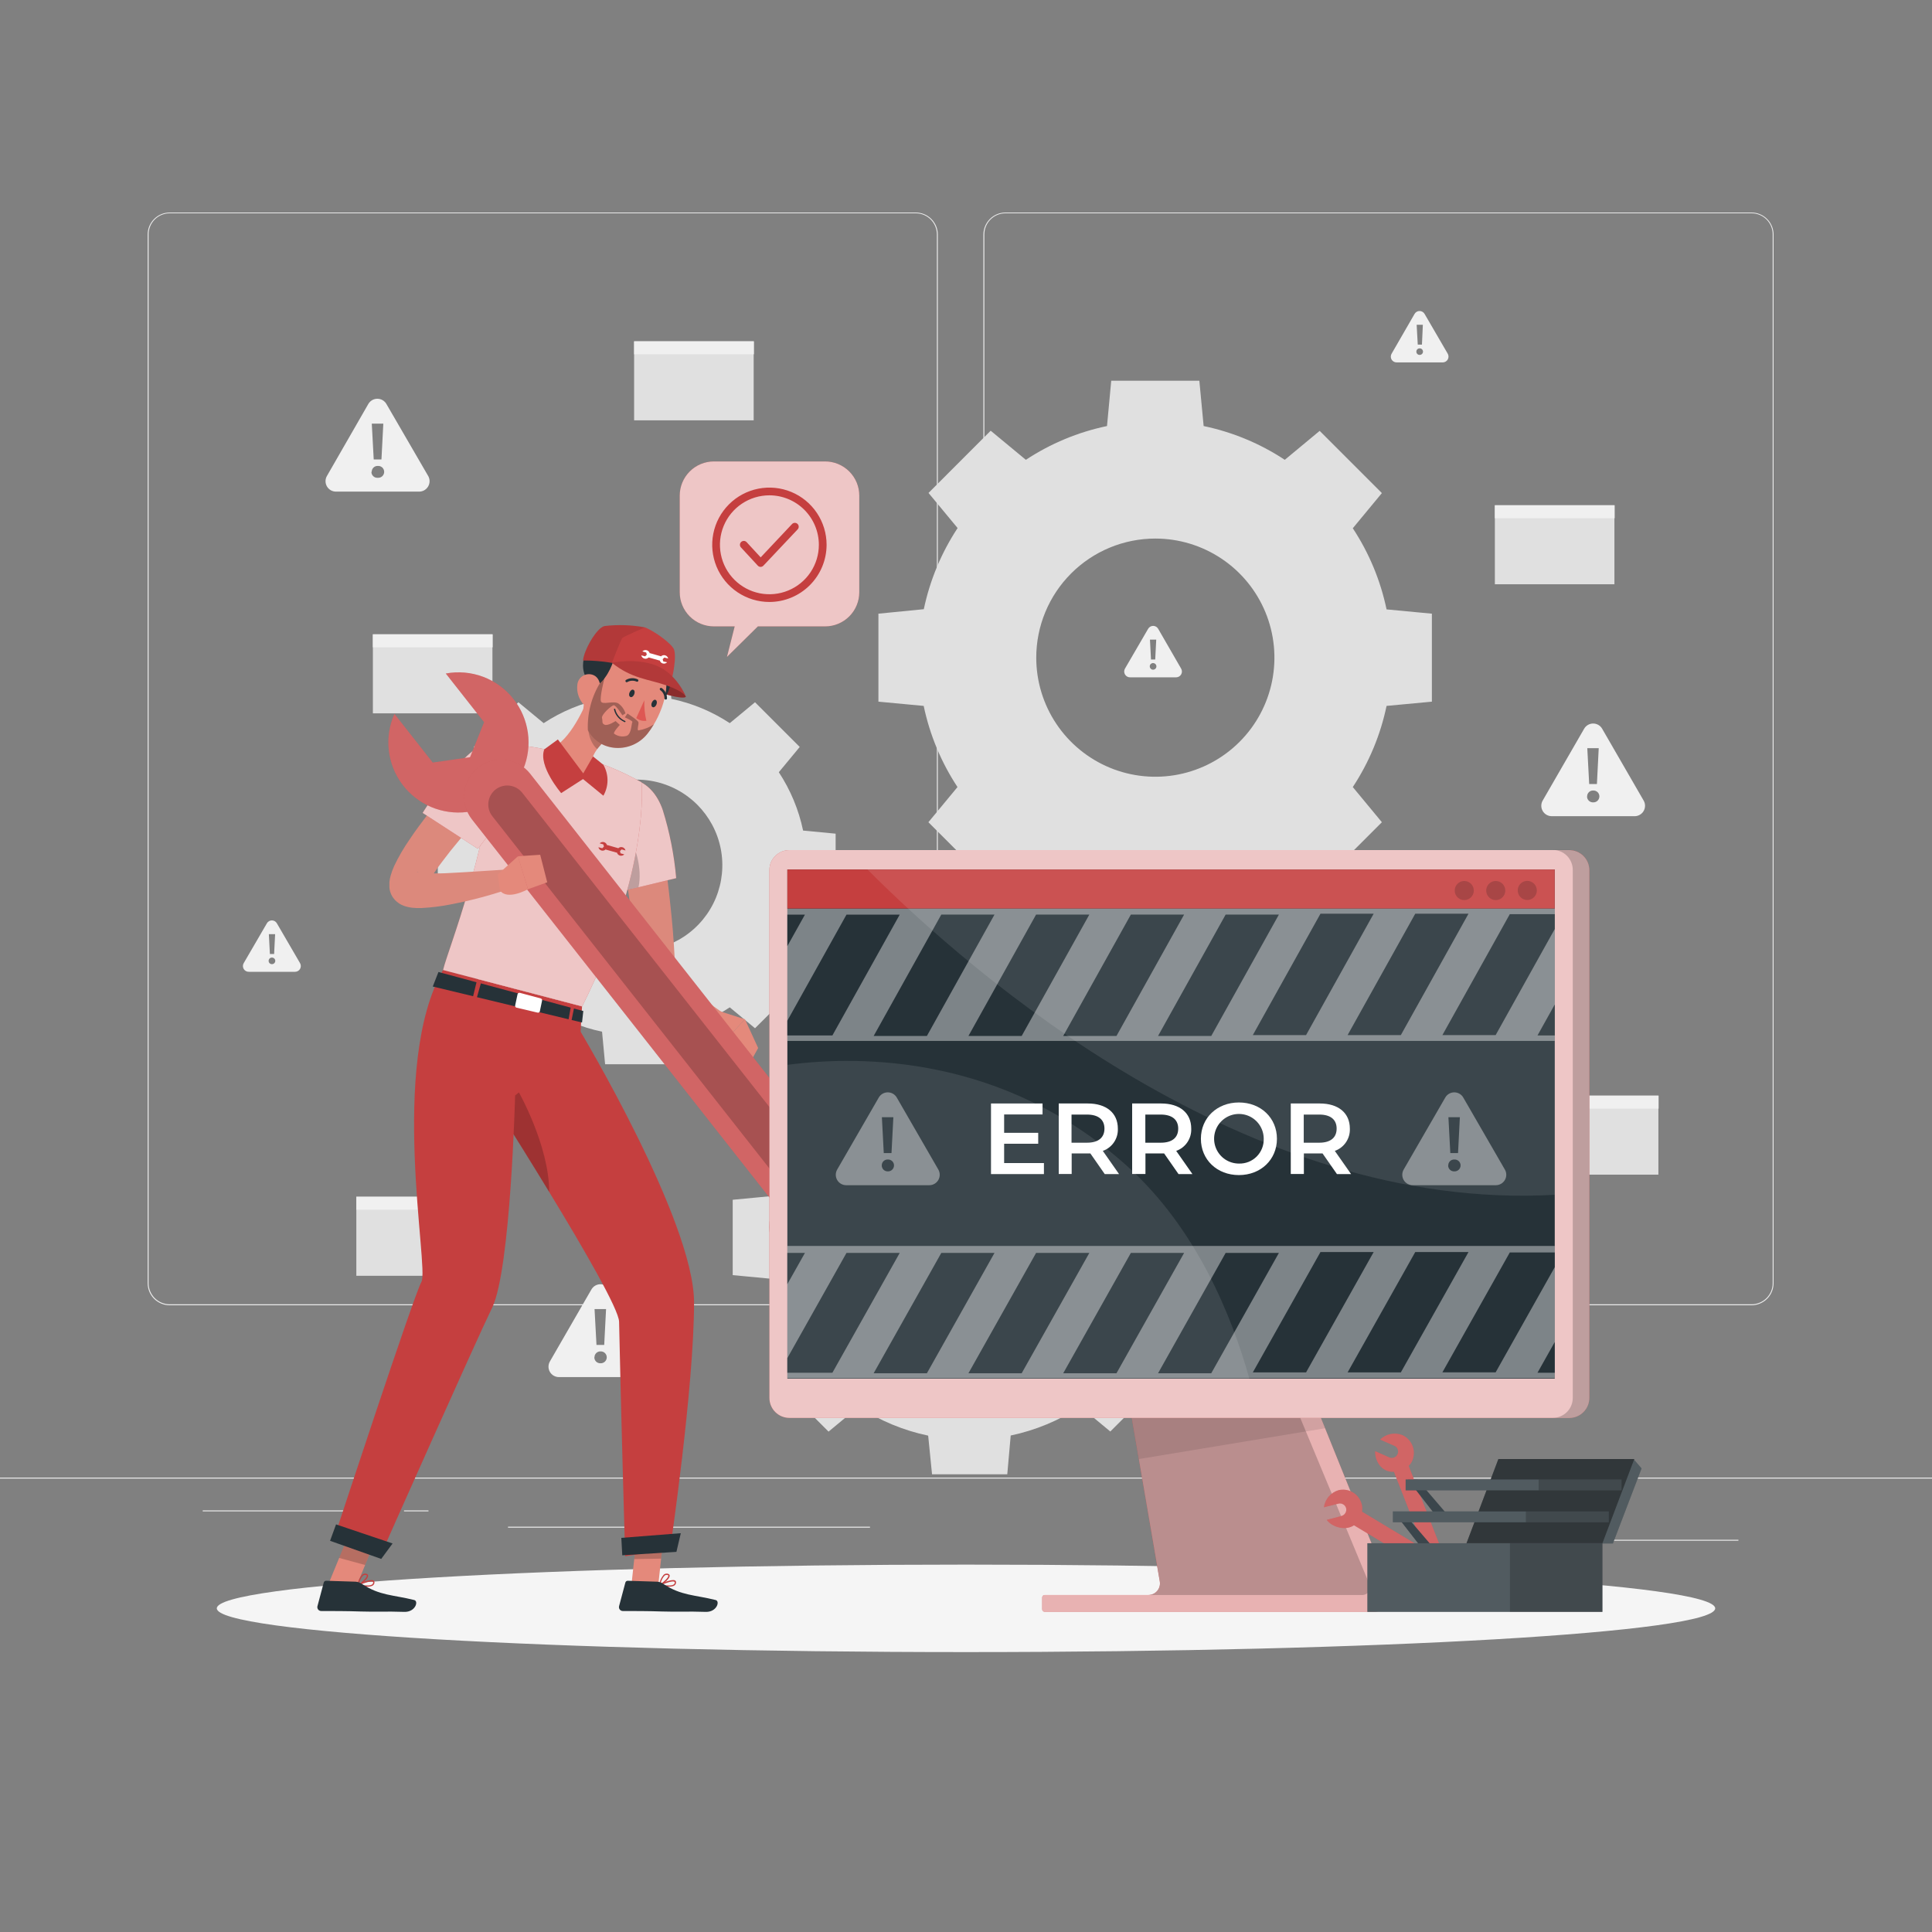 <svg width="119" height="119" viewBox="0 0 119 119" fill="none" xmlns="http://www.w3.org/2000/svg">
<rect x="0" y="0" width="119" height="119" fill="#808080" stroke="none"/>
<g id="Computer troubleshooting-rafiki (1) 1">
<g id="freepik--background-complete--inject-106">
<path id="Vector" d="M119 91.011H0V91.071H119V91.011Z" fill="#EBEBEB"/>
<path id="Vector_2" d="M107.076 94.841H99.194V94.9H107.076V94.841Z" fill="#EBEBEB"/>
<path id="Vector_3" d="M78.83 95.488H76.762V95.547H78.83V95.488Z" fill="#EBEBEB"/>
<path id="Vector_4" d="M98.956 92.632H94.388V92.692H98.956V92.632Z" fill="#EBEBEB"/>
<path id="Vector_5" d="M22.765 93.032H12.486V93.091H22.765V93.032Z" fill="#EBEBEB"/>
<path id="Vector_6" d="M26.392 93.032H24.885V93.091H26.392V93.032Z" fill="#EBEBEB"/>
<path id="Vector_7" d="M53.586 94.036H31.29V94.096H53.586V94.036Z" fill="#EBEBEB"/>
<path id="Vector_8" d="M56.406 80.397H10.451C10.091 80.396 9.746 80.252 9.491 79.998C9.237 79.743 9.094 79.397 9.094 79.037V14.437C9.097 14.079 9.241 13.737 9.495 13.485C9.749 13.232 10.093 13.091 10.451 13.09H56.406C56.766 13.09 57.112 13.233 57.367 13.488C57.622 13.743 57.765 14.089 57.765 14.449V79.037C57.765 79.398 57.622 79.744 57.367 79.999C57.112 80.253 56.766 80.397 56.406 80.397ZM10.451 13.138C10.106 13.138 9.776 13.275 9.533 13.519C9.29 13.763 9.153 14.093 9.153 14.437V79.037C9.153 79.382 9.29 79.712 9.533 79.956C9.776 80.199 10.106 80.336 10.451 80.337H56.406C56.751 80.336 57.081 80.199 57.324 79.956C57.568 79.712 57.705 79.382 57.706 79.037V14.437C57.705 14.093 57.568 13.763 57.324 13.519C57.081 13.275 56.751 13.138 56.406 13.138H10.451Z" fill="#EBEBEB"/>
<path id="Vector_9" d="M107.888 80.397H61.93C61.57 80.396 61.224 80.252 60.97 79.998C60.715 79.743 60.572 79.398 60.571 79.037V14.437C60.575 14.079 60.72 13.737 60.974 13.485C61.228 13.232 61.572 13.091 61.93 13.09H107.888C108.245 13.091 108.588 13.233 108.842 13.486C109.095 13.738 109.239 14.08 109.242 14.437V79.037C109.242 79.397 109.1 79.742 108.846 79.997C108.592 80.251 108.247 80.395 107.888 80.397ZM61.93 13.138C61.586 13.138 61.255 13.275 61.012 13.519C60.768 13.763 60.631 14.093 60.63 14.437V79.037C60.631 79.382 60.768 79.712 61.012 79.956C61.255 80.199 61.586 80.336 61.93 80.337H107.888C108.232 80.336 108.562 80.199 108.806 79.956C109.05 79.712 109.187 79.382 109.187 79.037V14.437C109.187 14.093 109.05 13.763 108.806 13.519C108.562 13.275 108.232 13.138 107.888 13.138H61.93Z" fill="#EBEBEB"/>
<path id="Vector_10" d="M54.105 37.799V43.218L56.894 43.48C57.268 45.262 57.974 46.958 58.976 48.478L57.184 50.644L61.014 54.476L63.179 52.681C64.699 53.684 66.395 54.391 68.177 54.764L68.439 57.553H73.859L74.123 54.764C75.904 54.389 77.6 53.683 79.121 52.681L81.284 54.476L85.116 50.644L83.324 48.478C84.326 46.958 85.032 45.263 85.404 43.48L88.196 43.218V37.799L85.404 37.535C85.032 35.753 84.326 34.057 83.324 32.537L85.116 30.371L81.284 26.539L79.135 28.322C77.615 27.32 75.919 26.614 74.137 26.242L73.873 23.45H68.446L68.185 26.242C66.402 26.614 64.707 27.32 63.187 28.322L61.021 26.53L57.191 30.362L58.983 32.525C57.982 34.046 57.276 35.741 56.901 37.523L54.105 37.799ZM71.162 33.172C72.613 33.172 74.031 33.603 75.237 34.409C76.443 35.215 77.384 36.36 77.939 37.701C78.494 39.041 78.639 40.516 78.356 41.939C78.073 43.362 77.374 44.669 76.349 45.694C75.323 46.72 74.016 47.419 72.593 47.702C71.17 47.985 69.695 47.84 68.355 47.285C67.015 46.729 65.869 45.789 65.063 44.583C64.257 43.377 63.827 41.958 63.827 40.508C63.827 38.562 64.6 36.697 65.975 35.321C67.351 33.945 69.216 33.172 71.162 33.172Z" fill="#E0E0E0"/>
<path id="Vector_11" d="M44.949 62.047L46.505 63.334L49.266 60.581L47.971 59.024C48.691 57.93 49.198 56.71 49.466 55.428L51.47 55.24V51.349L49.466 51.158C49.198 49.877 48.691 48.658 47.971 47.564L49.259 46.008L46.505 43.254L44.949 44.542C43.855 43.821 42.635 43.314 41.353 43.047L41.164 41.043H37.271L37.083 43.047C35.801 43.315 34.581 43.822 33.487 44.542L31.93 43.254L29.179 46.008L30.466 47.564C29.745 48.657 29.238 49.877 28.972 51.158L26.965 51.349V55.242L28.972 55.43C29.238 56.712 29.745 57.931 30.464 59.024L29.177 60.578L31.928 63.332L33.484 62.044C34.578 62.768 35.799 63.277 37.083 63.546L37.271 65.552H41.174L41.362 63.546C42.642 63.277 43.859 62.769 44.949 62.047ZM33.948 53.295C33.948 52.253 34.257 51.233 34.836 50.366C35.415 49.498 36.238 48.822 37.202 48.423C38.165 48.024 39.225 47.919 40.248 48.123C41.271 48.326 42.21 48.828 42.948 49.565C43.685 50.303 44.187 51.242 44.391 52.265C44.594 53.288 44.489 54.348 44.09 55.312C43.691 56.275 43.015 57.098 42.147 57.677C41.28 58.256 40.261 58.565 39.218 58.565C37.82 58.564 36.48 58.009 35.492 57.021C34.504 56.033 33.949 54.693 33.948 53.295Z" fill="#E0E0E0"/>
<path id="Vector_12" d="M62.254 88.419C63.78 88.099 65.233 87.495 66.538 86.639L68.389 88.172L71.666 84.895L70.134 83.043C70.991 81.74 71.594 80.286 71.912 78.759L74.292 78.533V73.901L71.912 73.675C71.594 72.148 70.991 70.695 70.134 69.391L71.666 67.54L68.387 64.26L66.535 65.793C65.231 64.937 63.778 64.333 62.251 64.013L62.025 61.633H57.394L57.156 64.013C55.629 64.332 54.175 64.936 52.872 65.793L51.034 64.26L47.757 67.537L49.29 69.389C48.432 70.692 47.828 72.146 47.51 73.673L45.13 73.899V78.54L47.51 78.766C47.828 80.293 48.432 81.747 49.29 83.05L47.757 84.902L51.034 88.179L52.886 86.646C54.19 87.503 55.643 88.107 57.17 88.427L57.408 90.807H62.042L62.254 88.419ZM53.448 76.217C53.448 74.976 53.816 73.762 54.505 72.73C55.195 71.698 56.175 70.894 57.322 70.419C58.469 69.944 59.731 69.82 60.949 70.062C62.166 70.304 63.285 70.902 64.162 71.78C65.04 72.658 65.638 73.777 65.879 74.994C66.121 76.212 65.997 77.474 65.521 78.621C65.046 79.767 64.241 80.747 63.209 81.437C62.176 82.126 60.963 82.494 59.721 82.493C58.896 82.495 58.079 82.334 57.316 82.019C56.554 81.704 55.861 81.242 55.277 80.659C54.693 80.076 54.23 79.384 53.914 78.621C53.598 77.859 53.435 77.042 53.436 76.217H53.448Z" fill="#E0E0E0"/>
<path id="Vector_13" d="M95.569 50.273H100.688C100.799 50.272 100.908 50.242 101.004 50.186C101.101 50.13 101.181 50.051 101.237 49.955C101.293 49.859 101.323 49.75 101.325 49.639C101.326 49.528 101.299 49.418 101.245 49.321L98.684 44.887C98.628 44.789 98.547 44.708 98.45 44.651C98.352 44.594 98.241 44.565 98.129 44.565C98.016 44.565 97.905 44.594 97.807 44.651C97.71 44.708 97.629 44.789 97.573 44.887L95.014 49.321C94.961 49.418 94.934 49.527 94.935 49.638C94.936 49.749 94.966 49.858 95.022 49.954C95.078 50.05 95.158 50.129 95.254 50.185C95.349 50.241 95.458 50.271 95.569 50.273ZM98.472 46.084L98.361 48.293H97.885L97.768 46.084H98.472ZM97.758 49.052C97.758 49.003 97.768 48.955 97.786 48.91C97.805 48.865 97.833 48.825 97.868 48.791C97.903 48.757 97.944 48.731 97.99 48.713C98.035 48.696 98.084 48.688 98.132 48.69C98.181 48.688 98.23 48.696 98.276 48.713C98.322 48.73 98.364 48.756 98.4 48.79C98.435 48.824 98.464 48.864 98.483 48.909C98.502 48.954 98.513 49.003 98.513 49.052C98.513 49.101 98.504 49.151 98.484 49.196C98.465 49.242 98.437 49.283 98.401 49.318C98.366 49.352 98.324 49.379 98.277 49.397C98.231 49.414 98.182 49.423 98.132 49.421C98.083 49.423 98.033 49.415 97.987 49.398C97.94 49.38 97.898 49.353 97.862 49.319C97.826 49.284 97.798 49.242 97.779 49.197C97.76 49.151 97.751 49.102 97.751 49.052H97.758Z" fill="#F0F0F0"/>
<path id="Vector_14" d="M20.706 30.281H25.823C25.934 30.28 26.043 30.25 26.139 30.194C26.235 30.138 26.315 30.059 26.371 29.963C26.427 29.867 26.458 29.758 26.459 29.647C26.461 29.536 26.433 29.426 26.38 29.329L23.8 24.883C23.744 24.785 23.663 24.704 23.565 24.647C23.467 24.591 23.356 24.561 23.243 24.561C23.13 24.561 23.019 24.591 22.921 24.647C22.824 24.704 22.742 24.785 22.686 24.883L20.137 29.317C20.08 29.416 20.05 29.527 20.051 29.641C20.052 29.755 20.082 29.867 20.14 29.965C20.198 30.063 20.281 30.144 20.38 30.2C20.48 30.255 20.592 30.283 20.706 30.281ZM23.61 26.095L23.495 28.301H23.019L22.9 26.095H23.61ZM22.896 29.062C22.895 29.014 22.904 28.965 22.923 28.921C22.941 28.876 22.969 28.835 23.003 28.801C23.038 28.767 23.079 28.74 23.125 28.723C23.17 28.705 23.218 28.697 23.267 28.698C23.317 28.694 23.368 28.701 23.416 28.717C23.464 28.734 23.508 28.76 23.545 28.794C23.582 28.828 23.612 28.87 23.632 28.916C23.652 28.963 23.663 29.013 23.663 29.064C23.663 29.114 23.652 29.164 23.632 29.211C23.612 29.257 23.582 29.299 23.545 29.333C23.508 29.367 23.464 29.393 23.416 29.41C23.368 29.427 23.317 29.433 23.267 29.429C23.217 29.433 23.166 29.426 23.119 29.41C23.071 29.393 23.027 29.366 22.991 29.332C22.954 29.297 22.925 29.256 22.905 29.209C22.886 29.163 22.876 29.113 22.877 29.062H22.896Z" fill="#F0F0F0"/>
<path id="Vector_15" d="M34.427 84.821H39.544C39.657 84.821 39.767 84.791 39.865 84.735C39.963 84.679 40.044 84.597 40.1 84.5C40.157 84.402 40.187 84.291 40.187 84.178C40.187 84.066 40.157 83.955 40.101 83.857L37.542 79.423C37.486 79.325 37.405 79.244 37.307 79.187C37.209 79.131 37.098 79.101 36.985 79.101C36.872 79.101 36.761 79.131 36.663 79.187C36.566 79.244 36.485 79.325 36.428 79.423L33.87 83.857C33.813 83.955 33.784 84.066 33.784 84.178C33.784 84.291 33.813 84.402 33.87 84.5C33.926 84.597 34.008 84.679 34.105 84.735C34.203 84.791 34.314 84.821 34.427 84.821ZM37.33 80.632L37.216 82.841H36.74L36.621 80.632H37.33ZM36.616 83.6C36.616 83.551 36.626 83.503 36.644 83.458C36.663 83.413 36.691 83.373 36.726 83.339C36.761 83.305 36.802 83.279 36.847 83.262C36.893 83.244 36.941 83.236 36.99 83.238C37.039 83.236 37.088 83.244 37.134 83.261C37.18 83.278 37.222 83.304 37.258 83.338C37.294 83.372 37.323 83.412 37.342 83.457C37.362 83.502 37.373 83.551 37.373 83.6C37.373 83.65 37.363 83.699 37.344 83.745C37.324 83.79 37.296 83.832 37.26 83.866C37.224 83.9 37.182 83.927 37.136 83.945C37.089 83.963 37.04 83.971 36.99 83.969C36.94 83.972 36.89 83.964 36.844 83.946C36.797 83.929 36.754 83.902 36.718 83.868C36.682 83.833 36.654 83.791 36.635 83.745C36.616 83.699 36.606 83.65 36.607 83.6H36.616Z" fill="#F0F0F0"/>
<path id="Vector_16" d="M82.348 78.407H87.467C87.58 78.406 87.691 78.377 87.788 78.32C87.885 78.263 87.966 78.182 88.022 78.085C88.079 77.987 88.108 77.876 88.108 77.764C88.108 77.651 88.078 77.54 88.022 77.443L85.466 73.009C85.409 72.911 85.328 72.83 85.231 72.773C85.133 72.717 85.022 72.687 84.909 72.687C84.796 72.687 84.685 72.717 84.587 72.773C84.49 72.83 84.408 72.911 84.352 73.009L81.793 77.443C81.737 77.54 81.707 77.651 81.707 77.764C81.707 77.876 81.737 77.987 81.793 78.085C81.849 78.182 81.93 78.263 82.027 78.32C82.125 78.377 82.235 78.406 82.348 78.407ZM85.252 74.218L85.137 76.427H84.661L84.542 74.218H85.252ZM84.538 77.186C84.537 77.137 84.546 77.089 84.565 77.044C84.583 77 84.611 76.959 84.645 76.925C84.68 76.891 84.722 76.865 84.767 76.847C84.812 76.83 84.86 76.822 84.909 76.824C84.958 76.822 85.007 76.83 85.053 76.847C85.099 76.864 85.141 76.89 85.177 76.924C85.213 76.958 85.242 76.998 85.261 77.043C85.281 77.088 85.291 77.137 85.292 77.186C85.292 77.236 85.282 77.285 85.263 77.331C85.243 77.376 85.215 77.418 85.179 77.452C85.143 77.486 85.101 77.513 85.055 77.531C85.008 77.549 84.959 77.557 84.909 77.555C84.86 77.557 84.81 77.549 84.764 77.531C84.718 77.513 84.676 77.486 84.641 77.452C84.606 77.417 84.578 77.376 84.56 77.33C84.541 77.284 84.532 77.235 84.533 77.186H84.538Z" fill="#F0F0F0"/>
<path id="Vector_17" d="M86.03 22.322H88.864C88.927 22.322 88.988 22.305 89.042 22.274C89.096 22.243 89.141 22.198 89.172 22.144C89.203 22.09 89.22 22.029 89.22 21.967C89.221 21.905 89.205 21.843 89.174 21.789L87.746 19.335C87.715 19.281 87.67 19.236 87.616 19.204C87.562 19.173 87.5 19.156 87.438 19.156C87.375 19.156 87.314 19.173 87.259 19.204C87.205 19.236 87.16 19.281 87.129 19.335L85.713 21.789C85.681 21.844 85.665 21.906 85.665 21.969C85.665 22.032 85.682 22.094 85.715 22.149C85.747 22.203 85.793 22.248 85.849 22.278C85.904 22.309 85.967 22.324 86.03 22.322ZM87.639 20.004L87.584 21.227H87.325L87.258 20.004H87.639ZM87.239 21.658C87.239 21.631 87.244 21.604 87.254 21.579C87.264 21.554 87.28 21.532 87.299 21.513C87.319 21.494 87.341 21.479 87.367 21.469C87.392 21.459 87.419 21.455 87.446 21.456C87.5 21.456 87.551 21.477 87.589 21.515C87.627 21.553 87.648 21.605 87.648 21.658C87.648 21.712 87.627 21.763 87.589 21.801C87.551 21.839 87.5 21.86 87.446 21.86C87.419 21.861 87.392 21.857 87.367 21.847C87.341 21.837 87.319 21.823 87.299 21.804C87.28 21.785 87.264 21.762 87.254 21.737C87.244 21.712 87.239 21.685 87.239 21.658Z" fill="#F0F0F0"/>
<path id="Vector_18" d="M15.337 59.857H18.171C18.234 59.858 18.296 59.842 18.35 59.811C18.404 59.78 18.45 59.735 18.481 59.681C18.512 59.626 18.529 59.565 18.529 59.502C18.529 59.44 18.512 59.378 18.481 59.324L17.053 56.87C17.022 56.816 16.977 56.77 16.924 56.739C16.87 56.707 16.808 56.691 16.746 56.691C16.683 56.691 16.622 56.707 16.568 56.739C16.514 56.77 16.469 56.816 16.439 56.87L15.011 59.324C14.978 59.379 14.961 59.443 14.962 59.507C14.963 59.571 14.981 59.633 15.014 59.688C15.048 59.743 15.095 59.787 15.152 59.817C15.209 59.847 15.273 59.861 15.337 59.857ZM16.946 57.539L16.884 58.762H16.624L16.56 57.539H16.946ZM16.546 59.184C16.545 59.157 16.551 59.13 16.561 59.105C16.571 59.08 16.587 59.057 16.606 59.038C16.625 59.019 16.648 59.004 16.674 58.995C16.699 58.985 16.726 58.98 16.753 58.981C16.806 58.981 16.858 59.003 16.896 59.041C16.934 59.078 16.955 59.13 16.955 59.184C16.955 59.237 16.934 59.289 16.896 59.327C16.858 59.365 16.806 59.386 16.753 59.386C16.726 59.387 16.699 59.382 16.674 59.373C16.648 59.363 16.625 59.348 16.606 59.329C16.587 59.31 16.571 59.288 16.561 59.263C16.551 59.237 16.545 59.211 16.546 59.184Z" fill="#F0F0F0"/>
<path id="Vector_19" d="M69.61 41.719H72.445C72.507 41.719 72.569 41.702 72.623 41.67C72.677 41.639 72.721 41.594 72.752 41.54C72.784 41.485 72.8 41.424 72.8 41.361C72.8 41.299 72.783 41.238 72.752 41.184L71.336 38.73C71.305 38.675 71.26 38.63 71.206 38.599C71.152 38.567 71.09 38.55 71.028 38.55C70.965 38.55 70.903 38.567 70.849 38.599C70.795 38.63 70.75 38.675 70.719 38.73L69.291 41.184C69.26 41.239 69.243 41.301 69.243 41.364C69.244 41.428 69.261 41.49 69.294 41.545C69.326 41.599 69.373 41.644 69.428 41.675C69.484 41.706 69.547 41.721 69.61 41.719ZM71.217 39.398L71.155 40.622H70.895L70.831 39.398H71.217ZM70.819 41.043C70.819 41.016 70.824 40.99 70.834 40.965C70.844 40.94 70.859 40.917 70.879 40.898C70.898 40.88 70.921 40.865 70.945 40.855C70.97 40.845 70.997 40.84 71.024 40.841C71.064 40.841 71.104 40.853 71.138 40.876C71.172 40.898 71.198 40.93 71.213 40.968C71.229 41.005 71.233 41.047 71.225 41.086C71.216 41.126 71.197 41.163 71.168 41.191C71.139 41.22 71.102 41.239 71.062 41.246C71.022 41.254 70.981 41.25 70.944 41.234C70.907 41.218 70.875 41.191 70.853 41.157C70.83 41.123 70.819 41.084 70.819 41.043Z" fill="#F0F0F0"/>
<path id="Vector_20" d="M46.422 21.023H39.058V25.89H46.422V21.023Z" fill="#E0E0E0"/>
<path id="Vector_21" d="M46.436 21.023H39.058V21.822H46.436V21.023Z" fill="#F0F0F0"/>
<path id="Vector_22" d="M30.331 39.07H22.967V43.937H30.331V39.07Z" fill="#E0E0E0"/>
<path id="Vector_23" d="M30.345 39.07H22.967V39.87H30.345V39.07Z" fill="#F0F0F0"/>
<path id="Vector_24" d="M29.312 73.713H21.948V78.581H29.312V73.713Z" fill="#E0E0E0"/>
<path id="Vector_25" d="M29.326 73.713H21.948V74.513H29.326V73.713Z" fill="#F0F0F0"/>
<path id="Vector_26" d="M86.008 61.171H78.645V66.038H86.008V61.171Z" fill="#E0E0E0"/>
<path id="Vector_27" d="M86.023 61.171H78.645V61.971H86.023V61.171Z" fill="#F0F0F0"/>
<path id="Vector_28" d="M102.147 67.485H94.783V72.352H102.147V67.485Z" fill="#E0E0E0"/>
<path id="Vector_29" d="M102.161 67.485H94.783V68.285H102.161V67.485Z" fill="#F0F0F0"/>
<path id="Vector_30" d="M99.439 31.121H92.075V35.988H99.439V31.121Z" fill="#E0E0E0"/>
<path id="Vector_31" d="M99.453 31.121H92.075V31.921H99.453V31.121Z" fill="#F0F0F0"/>
</g>
<g id="freepik--Shadow--inject-106">
<path id="freepik--path--inject-106" d="M59.5 101.759C84.986 101.759 105.646 100.553 105.646 99.065C105.646 97.577 84.986 96.371 59.5 96.371C34.014 96.371 13.354 97.577 13.354 99.065C13.354 100.553 34.014 101.759 59.5 101.759Z" fill="#F5F5F5"/>
</g>
<g id="freepik--speech-bubble--inject-106">
<path id="Vector_32" d="M50.808 28.422H43.973C43.414 28.422 42.879 28.644 42.483 29.039C42.089 29.434 41.867 29.97 41.867 30.528V36.478C41.867 36.755 41.921 37.029 42.027 37.284C42.133 37.539 42.288 37.771 42.484 37.967C42.679 38.162 42.911 38.317 43.167 38.423C43.422 38.528 43.696 38.582 43.973 38.582H45.253L44.777 40.462L46.681 38.582H50.822C51.099 38.582 51.372 38.528 51.628 38.422C51.883 38.316 52.115 38.161 52.31 37.966C52.506 37.77 52.661 37.539 52.766 37.283C52.872 37.028 52.926 36.755 52.926 36.478V30.528C52.926 30.251 52.872 29.976 52.765 29.719C52.658 29.463 52.502 29.23 52.305 29.035C52.108 28.839 51.875 28.684 51.618 28.579C51.361 28.474 51.086 28.42 50.808 28.422Z" fill="#C53F3F"/>
<path id="Vector_33" opacity="0.7" d="M50.808 28.422H43.973C43.414 28.422 42.879 28.644 42.483 29.039C42.089 29.434 41.867 29.97 41.867 30.528V36.478C41.867 36.755 41.921 37.029 42.027 37.284C42.133 37.539 42.288 37.771 42.484 37.967C42.679 38.162 42.911 38.317 43.167 38.423C43.422 38.528 43.696 38.582 43.973 38.582H45.253L44.777 40.462L46.681 38.582H50.822C51.099 38.582 51.372 38.528 51.628 38.422C51.883 38.316 52.115 38.161 52.31 37.966C52.506 37.77 52.661 37.539 52.766 37.283C52.872 37.028 52.926 36.755 52.926 36.478V30.528C52.926 30.251 52.872 29.976 52.765 29.719C52.658 29.463 52.502 29.23 52.305 29.035C52.108 28.839 51.875 28.684 51.618 28.579C51.361 28.474 51.086 28.42 50.808 28.422Z" fill="white"/>
<path id="Vector_34" d="M47.391 37.078C46.694 37.078 46.013 36.871 45.434 36.484C44.854 36.097 44.403 35.547 44.136 34.904C43.87 34.26 43.8 33.552 43.936 32.868C44.072 32.185 44.407 31.558 44.9 31.065C45.392 30.572 46.02 30.237 46.703 30.101C47.387 29.965 48.095 30.035 48.739 30.301C49.382 30.568 49.932 31.019 50.319 31.599C50.706 32.178 50.913 32.859 50.913 33.556C50.912 34.489 50.54 35.385 49.88 36.045C49.22 36.705 48.324 37.077 47.391 37.078ZM47.391 30.509C46.788 30.509 46.199 30.688 45.698 31.023C45.197 31.357 44.807 31.833 44.576 32.39C44.346 32.947 44.285 33.559 44.403 34.15C44.52 34.741 44.81 35.284 45.236 35.71C45.663 36.136 46.205 36.426 46.796 36.544C47.387 36.661 48 36.601 48.556 36.37C49.113 36.139 49.589 35.749 49.924 35.248C50.258 34.747 50.437 34.158 50.437 33.556C50.436 32.748 50.115 31.973 49.544 31.402C48.973 30.831 48.198 30.51 47.391 30.509Z" fill="#C53F3F"/>
<path id="Vector_35" d="M46.85 34.917C46.818 34.917 46.785 34.91 46.755 34.897C46.726 34.884 46.699 34.865 46.677 34.841L45.639 33.718C45.617 33.694 45.601 33.667 45.59 33.638C45.579 33.608 45.574 33.577 45.575 33.545C45.577 33.514 45.584 33.483 45.598 33.455C45.611 33.426 45.63 33.401 45.653 33.38C45.7 33.337 45.761 33.315 45.824 33.317C45.887 33.32 45.946 33.347 45.989 33.394L46.853 34.331L48.79 32.273C48.835 32.228 48.895 32.204 48.958 32.204C49.021 32.204 49.081 32.228 49.126 32.273C49.148 32.295 49.166 32.321 49.178 32.35C49.19 32.379 49.196 32.41 49.196 32.442C49.196 32.473 49.19 32.504 49.178 32.533C49.166 32.562 49.148 32.589 49.126 32.611L47.01 34.853C46.967 34.893 46.91 34.916 46.85 34.917Z" fill="#C53F3F"/>
</g>
<g id="freepik--Character--inject-106">
<path id="Vector_36" d="M38.865 97.885L40.522 97.856L40.934 94.029L39.277 94.058L38.865 97.885Z" fill="#E4897B"/>
<path id="Vector_37" opacity="0.2" d="M40.934 94.031L40.722 96.002L39.065 96.031L39.277 94.058L40.934 94.031Z" fill="black"/>
<path id="Vector_38" d="M42.75 80.218C42.75 85.454 41.276 95.424 41.276 95.424L38.506 95.855C38.506 95.855 38.237 86.558 38.132 81.413C38.116 80.656 36.005 76.996 33.829 73.421C32.708 71.579 31.571 69.755 30.69 68.363C29.75 66.873 29.107 65.874 29.107 65.874L35.683 63.413C35.683 63.413 42.745 75.177 42.75 80.218Z" fill="#C53F3F"/>
<path id="Vector_39" d="M41.664 95.586L38.328 95.797L38.27 94.724L41.933 94.436L41.664 95.586Z" fill="#263238"/>
<path id="Vector_40" d="M40.603 97.625C40.602 97.617 40.605 97.609 40.609 97.601C40.613 97.594 40.619 97.588 40.627 97.585C40.703 97.549 41.381 97.233 41.579 97.347C41.597 97.358 41.613 97.373 41.623 97.392C41.634 97.411 41.639 97.432 41.638 97.454C41.641 97.489 41.635 97.525 41.621 97.558C41.607 97.591 41.585 97.619 41.557 97.642C41.369 97.794 40.898 97.716 40.634 97.654C40.626 97.653 40.62 97.649 40.614 97.644C40.608 97.639 40.605 97.632 40.603 97.625ZM40.767 97.606C41.129 97.68 41.403 97.673 41.507 97.585C41.526 97.57 41.541 97.552 41.55 97.53C41.559 97.508 41.562 97.484 41.56 97.461C41.56 97.453 41.559 97.445 41.555 97.438C41.551 97.43 41.545 97.425 41.538 97.421H41.524C41.412 97.366 41.034 97.492 40.767 97.606Z" fill="#C53F3F"/>
<path id="Vector_41" d="M40.617 97.651C40.612 97.647 40.608 97.642 40.605 97.635C40.603 97.629 40.602 97.622 40.603 97.616C40.63 97.383 40.729 97.164 40.886 96.99C40.917 96.965 40.952 96.947 40.99 96.936C41.028 96.925 41.068 96.923 41.107 96.928C41.215 96.945 41.243 96.999 41.248 97.042C41.272 97.23 40.86 97.573 40.657 97.656C40.653 97.659 40.648 97.66 40.643 97.66C40.638 97.66 40.633 97.659 40.629 97.656L40.617 97.651ZM41.093 97.006C41.065 97.002 41.035 97.004 41.008 97.012C40.98 97.02 40.954 97.034 40.931 97.052C40.802 97.19 40.719 97.364 40.693 97.552C40.9 97.437 41.169 97.166 41.169 97.052C41.167 97.043 41.162 97.035 41.156 97.029C41.15 97.023 41.142 97.018 41.133 97.016C41.121 97.011 41.108 97.008 41.096 97.006H41.093Z" fill="#C53F3F"/>
<path id="Vector_42" d="M40.474 97.423L38.666 97.366C38.633 97.365 38.601 97.375 38.575 97.394C38.548 97.414 38.529 97.442 38.52 97.473L38.132 98.927C38.123 98.962 38.121 98.999 38.128 99.035C38.134 99.071 38.149 99.105 38.171 99.134C38.193 99.163 38.221 99.187 38.254 99.203C38.286 99.22 38.322 99.229 38.358 99.229C39.013 99.229 39.956 99.229 40.777 99.258C41.729 99.289 42.345 99.244 43.468 99.282C44.147 99.303 44.366 98.625 44.082 98.553C42.8 98.23 41.959 98.289 40.867 97.566C40.752 97.482 40.616 97.433 40.474 97.423Z" fill="#263238"/>
<path id="Vector_43" opacity="0.2" d="M33.829 73.421C32.708 71.579 31.571 69.755 30.69 68.363C31.041 67.916 31.448 67.516 31.901 67.173C31.901 67.173 33.822 70.515 33.829 73.421Z" fill="black"/>
<path id="Vector_44" d="M20.182 97.685L21.782 98.118L23.243 94.557L21.644 94.124L20.182 97.685Z" fill="#E4897B"/>
<path id="Vector_45" opacity="0.2" d="M23.241 94.56L22.489 96.395L20.889 95.959L21.641 94.124L23.241 94.56Z" fill="black"/>
<path id="Vector_46" d="M35.85 61.992L35.717 64.293L31.728 67.475C31.728 67.475 31.454 78.185 30.319 80.532C29.183 82.879 23.724 95.169 23.724 95.169L20.739 94.248C20.739 94.248 25.483 79.801 25.961 78.947C26.439 78.093 23.926 65.636 27.291 59.745L35.85 61.992Z" fill="#C53F3F"/>
<path id="Vector_47" d="M40.769 51.722C40.938 52.795 41.079 53.864 41.203 54.942C41.326 56.02 41.441 57.099 41.507 58.2L41.55 58.914C41.57 59.09 41.612 59.262 41.676 59.426C41.836 59.82 42.06 60.185 42.34 60.504C42.653 60.871 42.998 61.21 43.371 61.516C43.563 61.673 43.761 61.835 43.966 61.992C44.17 62.149 44.389 62.289 44.577 62.418L44.101 63.558C43.818 63.474 43.54 63.374 43.268 63.258C43.004 63.144 42.738 63.02 42.481 62.887C41.948 62.606 41.448 62.267 40.991 61.875C40.486 61.45 40.065 60.935 39.748 60.357C39.574 60.037 39.445 59.694 39.365 59.338C39.341 59.25 39.329 59.155 39.313 59.062L39.279 58.824L39.225 58.436L38.749 55.266C38.589 54.205 38.439 53.138 38.306 52.074L40.769 51.722Z" fill="#DC897C"/>
<path id="Vector_48" d="M37.306 48.79C36.381 50.075 37.971 54.978 37.971 54.978L41.65 54.09C41.525 52.659 41.246 51.246 40.817 49.875C40.132 47.898 38.318 47.376 37.306 48.79Z" fill="#C53F3F"/>
<path id="Vector_49" opacity="0.7" d="M37.306 48.79C36.381 50.075 37.971 54.978 37.971 54.978L41.65 54.09C41.525 52.659 41.246 51.246 40.817 49.875C40.132 47.898 38.318 47.376 37.306 48.79Z" fill="white"/>
<path id="Vector_50" opacity="0.2" d="M38.556 51.408C39.194 52.017 39.563 53.588 39.329 54.647L37.97 54.978C37.6 53.793 37.318 52.583 37.128 51.356C37.473 51.07 37.823 50.716 38.556 51.408Z" fill="black"/>
<path id="Vector_51" d="M30.559 45.768C30.432 47.609 30.167 49.439 29.767 51.242C29.493 52.501 29.179 53.684 28.869 54.75C28.155 57.246 27.441 59.098 27.291 59.748L35.859 61.987C40.091 53.493 39.513 48.183 39.513 48.183C38.897 47.838 38.261 47.531 37.609 47.262C37.471 47.205 37.328 47.153 37.183 47.1C35.989 46.713 34.774 46.395 33.544 46.148C33.306 46.098 33.068 46.056 32.83 46.015C31.64 45.827 30.559 45.768 30.559 45.768Z" fill="#C53F3F"/>
<path id="Vector_52" opacity="0.7" d="M30.559 45.768C30.432 47.609 30.167 49.439 29.767 51.242C29.493 52.501 29.179 53.684 28.869 54.75C28.155 57.246 27.441 59.098 27.291 59.748L35.859 61.987C40.091 53.493 39.513 48.183 39.513 48.183C38.897 47.838 38.261 47.531 37.609 47.262C37.471 47.205 37.328 47.153 37.183 47.1C35.989 46.713 34.774 46.395 33.544 46.148C33.306 46.098 33.068 46.056 32.83 46.015C31.64 45.827 30.559 45.768 30.559 45.768Z" fill="white"/>
<path id="Vector_53" d="M36.602 47.667C36.162 46.881 36.65 46.206 37.237 45.641L36.321 42.766C35.879 43.913 34.893 45.91 33.751 46.148C33.87 46.702 34.114 47.222 34.465 47.667H36.602Z" fill="#E4897B"/>
<path id="Vector_54" opacity="0.2" d="M36.695 43.94L37.237 45.639C37.072 45.794 36.921 45.962 36.785 46.144C36.385 45.81 36.083 44.954 36.324 44.478C36.413 44.277 36.538 44.094 36.695 43.94Z" fill="black"/>
<path id="Vector_55" d="M42.245 42.909C42.2 43.128 40.251 42.671 39.948 42.238C39.646 41.805 40.631 41.581 41.245 41.9C41.659 42.146 42.003 42.493 42.245 42.909Z" fill="#C53F3F"/>
<path id="Vector_56" opacity="0.3" d="M42.245 42.909C42.2 43.128 40.251 42.671 39.948 42.238C39.646 41.805 40.631 41.581 41.245 41.9C41.659 42.146 42.003 42.493 42.245 42.909Z" fill="black"/>
<path id="Vector_57" d="M41.336 41.805C41.336 42.471 40.819 43.68 40.105 42.995C39.391 42.309 41.348 40.66 41.336 41.805Z" fill="#263238"/>
<path id="Vector_58" d="M40.274 44.618C40.157 44.818 40.026 45.01 39.882 45.191C38.901 46.427 36.94 46.365 36.209 44.977C36.158 44.885 36.115 44.788 36.078 44.689C35.681 43.587 36.112 42.726 36.711 41.203C36.848 40.846 37.072 40.53 37.364 40.284C37.656 40.037 38.006 39.869 38.38 39.795C38.755 39.721 39.142 39.743 39.506 39.859C39.87 39.976 40.198 40.182 40.46 40.46C41.479 41.531 41.019 43.368 40.274 44.618Z" fill="#E4897B"/>
<path id="Vector_59" d="M37.818 38.556C37.479 38.662 37.17 38.846 36.916 39.094C36.031 39.908 35.386 41.127 36.507 42.357C37.318 42.052 37.718 40.929 37.818 40.608V38.556Z" fill="#263238"/>
<path id="Vector_60" d="M35.562 42.169C35.536 42.371 35.551 42.576 35.605 42.772C35.66 42.968 35.753 43.151 35.878 43.311C36.219 43.737 36.711 43.511 36.885 43.026C37.045 42.588 37.059 41.836 36.588 41.598C36.484 41.547 36.37 41.522 36.254 41.525C36.139 41.528 36.026 41.559 35.925 41.615C35.824 41.671 35.739 41.751 35.675 41.847C35.612 41.944 35.573 42.054 35.562 42.169Z" fill="#E4897B"/>
<path id="Vector_61" d="M38.78 42.645C38.723 42.764 38.742 42.883 38.823 42.928C38.904 42.973 39.011 42.895 39.061 42.773C39.111 42.652 39.099 42.535 39.018 42.49C38.937 42.445 38.837 42.523 38.78 42.645Z" fill="#263238"/>
<path id="Vector_62" d="M40.153 43.268C40.096 43.387 40.115 43.506 40.193 43.552C40.272 43.597 40.384 43.518 40.431 43.399C40.479 43.28 40.467 43.161 40.389 43.114C40.31 43.066 40.208 43.147 40.153 43.268Z" fill="#263238"/>
<path id="Vector_63" d="M39.689 43.13C39.671 43.555 39.713 43.981 39.813 44.394C39.703 44.411 39.591 44.405 39.484 44.377C39.377 44.348 39.278 44.297 39.191 44.228L39.689 43.13Z" fill="#DE5753"/>
<path id="Vector_64" d="M38.318 44.394C38.367 44.425 38.418 44.453 38.47 44.478C38.48 44.481 38.49 44.481 38.5 44.478C38.51 44.474 38.518 44.468 38.523 44.459C38.525 44.454 38.526 44.449 38.527 44.444C38.527 44.438 38.526 44.433 38.525 44.428C38.523 44.423 38.52 44.419 38.516 44.415C38.513 44.411 38.508 44.408 38.504 44.406C38.351 44.342 38.217 44.242 38.111 44.115C38.005 43.988 37.931 43.837 37.894 43.676C37.891 43.667 37.885 43.659 37.877 43.654C37.869 43.65 37.859 43.648 37.85 43.649C37.841 43.651 37.832 43.655 37.826 43.662C37.82 43.669 37.816 43.678 37.816 43.688C37.846 43.834 37.907 43.972 37.993 44.093C38.08 44.215 38.19 44.317 38.318 44.394Z" fill="#263238"/>
<path id="Vector_65" d="M38.556 42.012C38.568 42.019 38.582 42.023 38.596 42.023C38.611 42.023 38.625 42.019 38.637 42.012C38.722 41.963 38.818 41.934 38.916 41.929C39.015 41.924 39.113 41.941 39.203 41.981C39.212 41.986 39.222 41.989 39.233 41.99C39.243 41.991 39.253 41.991 39.263 41.988C39.273 41.985 39.283 41.98 39.291 41.974C39.299 41.967 39.306 41.959 39.31 41.95C39.315 41.941 39.319 41.931 39.32 41.921C39.321 41.911 39.32 41.901 39.317 41.891C39.314 41.881 39.309 41.872 39.303 41.864C39.297 41.856 39.288 41.85 39.279 41.845C39.167 41.793 39.043 41.769 38.919 41.774C38.795 41.779 38.674 41.813 38.566 41.874C38.556 41.878 38.548 41.885 38.541 41.892C38.535 41.9 38.53 41.909 38.526 41.919C38.523 41.929 38.522 41.939 38.523 41.949C38.524 41.959 38.527 41.969 38.532 41.978C38.537 41.991 38.545 42.003 38.556 42.012Z" fill="#263238"/>
<path id="Vector_66" d="M40.962 43.078C40.975 43.088 40.991 43.092 41.007 43.09C41.017 43.09 41.028 43.088 41.037 43.084C41.046 43.08 41.055 43.074 41.062 43.067C41.069 43.06 41.075 43.051 41.078 43.041C41.082 43.032 41.084 43.022 41.084 43.011C41.084 42.888 41.054 42.766 40.997 42.655C40.941 42.545 40.858 42.45 40.757 42.378C40.739 42.368 40.718 42.365 40.698 42.37C40.677 42.375 40.66 42.387 40.648 42.405C40.637 42.422 40.634 42.444 40.639 42.464C40.644 42.483 40.657 42.501 40.674 42.512C40.754 42.569 40.818 42.644 40.862 42.732C40.906 42.819 40.928 42.916 40.926 43.014C40.926 43.027 40.929 43.04 40.935 43.051C40.942 43.062 40.951 43.072 40.962 43.078Z" fill="#263238"/>
<path id="Vector_67" d="M41.274 42.238C40.179 41.388 38.782 41.003 37.69 40.827C37.102 40.727 36.507 40.679 35.912 40.681C35.959 40.067 36.745 38.663 37.237 38.561C38.065 38.462 38.903 38.491 39.722 38.644C40.298 38.858 41.443 39.689 41.529 40.039C41.707 40.77 41.274 42.238 41.274 42.238Z" fill="#C53F3F"/>
<path id="Vector_68" d="M37.687 40.824C37.687 40.824 39.139 40.5 40.41 40.993C41.681 41.486 42.245 42.897 42.245 42.897C42.245 42.897 42.133 42.604 41.084 42.226C39.92 41.819 38.934 41.812 37.687 40.824Z" fill="#C53F3F"/>
<path id="Vector_69" opacity="0.1" d="M39.722 38.644C39.722 38.644 38.425 39.203 38.335 39.294C38.244 39.384 37.69 40.827 37.69 40.827C37.102 40.727 36.507 40.679 35.912 40.681C35.959 40.067 36.745 38.663 37.237 38.561C38.065 38.462 38.903 38.491 39.722 38.644Z" fill="black"/>
<path id="Vector_70" opacity="0.1" d="M37.687 40.824C37.687 40.824 39.139 40.5 40.41 40.993C41.681 41.486 42.245 42.897 42.245 42.897C42.245 42.897 42.133 42.604 41.084 42.226C39.92 41.819 38.934 41.812 37.687 40.824Z" fill="black"/>
<path id="Vector_71" opacity="0.3" d="M40.274 44.618C40.157 44.818 40.026 45.01 39.882 45.191C38.901 46.427 36.94 46.365 36.209 44.977C36.165 43.937 36.435 42.908 36.985 42.024L37.237 41.752C37.237 41.752 36.923 42.964 37.016 43.202C37.109 43.44 37.782 43.135 38.094 43.333C38.3 43.483 38.452 43.696 38.527 43.94L38.335 44.061C38.335 44.061 37.956 43.456 37.818 43.44C37.68 43.423 37.021 44.025 37.08 44.232C37.14 44.44 37.04 44.544 37.237 44.637C37.435 44.73 37.916 44.413 37.916 44.413L38.178 44.651C38.178 44.651 37.759 45.099 37.823 45.189C37.933 45.271 38.062 45.326 38.197 45.349C38.333 45.373 38.472 45.363 38.604 45.322C38.904 45.201 38.892 44.547 38.949 44.48C39.006 44.413 38.487 44.187 38.487 44.187L38.646 43.949C38.646 43.949 39.301 44.366 39.325 44.489C39.349 44.613 39.22 44.989 39.325 44.989C39.664 44.933 39.987 44.806 40.274 44.618Z" fill="black"/>
<path id="Vector_72" d="M40.853 40.741L40.817 40.601L40.919 40.501L41.157 40.562C41.147 40.515 41.123 40.471 41.09 40.436C41.056 40.401 41.014 40.376 40.967 40.363C40.922 40.35 40.875 40.349 40.831 40.361C40.786 40.373 40.745 40.396 40.712 40.429C40.702 40.422 40.691 40.417 40.679 40.415L40.051 40.236H40.017C40.005 40.191 39.98 40.149 39.946 40.116C39.912 40.083 39.87 40.059 39.824 40.048C39.778 40.036 39.73 40.037 39.684 40.051C39.639 40.064 39.597 40.09 39.565 40.125L39.803 40.189L39.839 40.327L39.736 40.427L39.498 40.365C39.509 40.412 39.533 40.456 39.566 40.491C39.6 40.526 39.642 40.552 39.689 40.565C39.733 40.577 39.78 40.578 39.825 40.567C39.869 40.555 39.91 40.533 39.944 40.501H39.977L40.605 40.679C40.616 40.681 40.627 40.681 40.638 40.679C40.651 40.725 40.675 40.767 40.709 40.8C40.743 40.833 40.785 40.857 40.832 40.868C40.878 40.879 40.926 40.878 40.972 40.865C41.017 40.851 41.058 40.826 41.091 40.791L40.853 40.741Z" fill="white"/>
<path id="Vector_73" d="M44.282 62.27L45.886 62.782L44.608 64.144C44.608 64.144 43.204 63.601 43.514 62.889L44.282 62.27Z" fill="#E4897B"/>
<path id="Vector_74" d="M46.698 64.553L46.217 65.421L44.608 64.143L45.886 62.782L46.698 64.553Z" fill="#E4897B"/>
<path id="Vector_75" d="M30.464 49.195C29.729 50.037 28.979 50.908 28.267 51.775C27.905 52.205 27.553 52.646 27.232 53.079C26.919 53.483 26.634 53.909 26.38 54.352C26.337 54.429 26.299 54.508 26.266 54.59C26.266 54.614 26.249 54.633 26.251 54.611C26.254 54.59 26.251 54.611 26.251 54.59V54.483C26.24 54.37 26.209 54.26 26.161 54.157C26.138 54.111 26.113 54.066 26.085 54.024C26.056 53.983 26.02 53.943 26.001 53.919C25.982 53.895 25.949 53.869 25.923 53.845L25.861 53.797C25.832 53.777 25.801 53.76 25.768 53.745L25.716 53.721H25.69C25.671 53.721 25.69 53.721 25.725 53.736C25.821 53.758 25.918 53.773 26.016 53.778C26.254 53.797 26.518 53.802 26.787 53.797C27.056 53.793 27.334 53.797 27.615 53.776C28.734 53.724 29.886 53.638 31.03 53.569L31.268 54.785C30.144 55.163 28.996 55.466 27.832 55.692C27.218 55.818 26.596 55.897 25.971 55.93C25.779 55.937 25.587 55.931 25.397 55.913C25.266 55.899 25.136 55.874 25.009 55.837C24.965 55.826 24.922 55.811 24.88 55.794C24.833 55.775 24.79 55.761 24.728 55.73C24.663 55.698 24.601 55.661 24.543 55.618C24.506 55.595 24.472 55.568 24.44 55.54C24.397 55.504 24.359 55.466 24.321 55.428C24.279 55.382 24.24 55.332 24.204 55.28C24.165 55.224 24.13 55.164 24.102 55.102C24.038 54.966 23.998 54.82 23.986 54.671C23.983 54.635 23.983 54.598 23.986 54.562V54.454C23.983 54.412 23.983 54.369 23.986 54.326C24 54.19 24.026 54.055 24.064 53.924C24.121 53.729 24.191 53.538 24.273 53.352C24.549 52.771 24.873 52.214 25.242 51.686C25.585 51.17 25.942 50.694 26.304 50.218C27.037 49.266 27.789 48.388 28.6 47.51L30.464 49.195Z" fill="#DC897C"/>
<path id="Vector_76" d="M30.055 45.786C28.489 46.025 26.032 50.071 26.032 50.071L29.431 52.279C30.303 51.189 31.073 50.021 31.733 48.79C32.758 46.819 31.949 45.487 30.055 45.786Z" fill="#C53F3F"/>
<path id="Vector_77" opacity="0.7" d="M30.055 45.786C28.489 46.025 26.032 50.071 26.032 50.071L29.431 52.279C30.303 51.189 31.073 50.021 31.733 48.79C32.758 46.819 31.949 45.487 30.055 45.786Z" fill="white"/>
<path id="Vector_78" d="M33.525 46.155L34.362 45.546L35.924 47.636L36.526 46.591L37.164 47.107C37.331 47.397 37.419 47.725 37.419 48.059C37.419 48.394 37.331 48.722 37.164 49.011L35.912 47.986L34.565 48.85C34.565 48.85 33.132 47.181 33.525 46.155Z" fill="#C53F3F"/>
<path id="Vector_79" d="M31.63 43.059C32.103 43.66 32.408 44.376 32.514 45.134C32.619 45.892 32.522 46.664 32.231 47.371C31.94 48.079 31.466 48.697 30.858 49.161C30.25 49.625 29.529 49.919 28.77 50.014C28.011 50.108 27.24 49.999 26.537 49.698C25.834 49.397 25.224 48.914 24.768 48.299C24.313 47.684 24.029 46.959 23.946 46.199C23.863 45.438 23.983 44.669 24.295 43.971L26.654 46.969L28.953 46.639L29.817 44.482L27.458 41.484C28.231 41.34 29.029 41.412 29.764 41.689C30.499 41.967 31.145 42.441 31.63 43.059Z" fill="#C53F3F"/>
<path id="Vector_80" d="M48.314 78.216C47.842 77.615 47.538 76.9 47.433 76.143C47.328 75.386 47.426 74.614 47.717 73.908C48.008 73.201 48.481 72.584 49.089 72.121C49.697 71.657 50.416 71.363 51.175 71.269C51.933 71.174 52.703 71.283 53.406 71.584C54.108 71.885 54.718 72.367 55.173 72.981C55.629 73.595 55.912 74.319 55.996 75.079C56.08 75.838 55.96 76.607 55.649 77.305L53.291 74.306L50.992 74.637L50.127 76.796L52.486 79.792C51.713 79.935 50.916 79.864 50.18 79.586C49.445 79.308 48.799 78.835 48.314 78.216Z" fill="#C53F3F"/>
<g id="Group" opacity="0.2">
<path id="Vector_81" d="M31.63 43.059C32.103 43.66 32.408 44.376 32.514 45.134C32.619 45.892 32.522 46.664 32.231 47.371C31.94 48.079 31.466 48.697 30.858 49.161C30.25 49.625 29.529 49.919 28.77 50.014C28.011 50.108 27.24 49.999 26.537 49.698C25.834 49.397 25.224 48.914 24.768 48.299C24.313 47.684 24.029 46.959 23.946 46.199C23.863 45.438 23.983 44.669 24.295 43.971L26.654 46.969L28.953 46.639L29.817 44.482L27.458 41.484C28.231 41.34 29.029 41.412 29.764 41.689C30.499 41.967 31.145 42.441 31.63 43.059Z" fill="white"/>
<path id="Vector_82" d="M48.314 78.216C47.842 77.615 47.538 76.9 47.433 76.143C47.328 75.386 47.426 74.614 47.717 73.908C48.008 73.201 48.481 72.584 49.089 72.121C49.697 71.657 50.416 71.363 51.175 71.269C51.933 71.174 52.703 71.283 53.406 71.584C54.108 71.885 54.718 72.367 55.173 72.981C55.629 73.595 55.912 74.319 55.996 75.079C56.08 75.838 55.96 76.607 55.649 77.305L53.291 74.306L50.992 74.637L50.127 76.796L52.486 79.792C51.713 79.935 50.916 79.864 50.18 79.586C49.445 79.308 48.799 78.835 48.314 78.216Z" fill="white"/>
</g>
<path id="Vector_83" d="M50.477 74.001C50.242 74.186 49.973 74.323 49.685 74.404C49.397 74.485 49.096 74.508 48.799 74.472C48.502 74.437 48.215 74.343 47.954 74.197C47.693 74.05 47.464 73.853 47.279 73.618L29.074 50.475C28.889 50.24 28.752 49.971 28.671 49.683C28.59 49.395 28.567 49.094 28.602 48.797C28.637 48.5 28.731 48.213 28.877 47.952C29.023 47.691 29.22 47.462 29.455 47.276C29.69 47.091 29.959 46.955 30.247 46.873C30.535 46.792 30.836 46.769 31.133 46.804C31.43 46.84 31.717 46.933 31.978 47.08C32.239 47.226 32.468 47.422 32.654 47.657L50.861 70.803C51.045 71.038 51.182 71.307 51.263 71.595C51.344 71.883 51.367 72.184 51.332 72.481C51.296 72.778 51.202 73.066 51.056 73.326C50.909 73.587 50.713 73.817 50.477 74.001Z" fill="#C53F3F"/>
<path id="Vector_84" opacity="0.2" d="M50.477 74.001C50.242 74.186 49.973 74.323 49.685 74.404C49.397 74.485 49.096 74.508 48.799 74.472C48.502 74.437 48.215 74.343 47.954 74.197C47.693 74.05 47.464 73.853 47.279 73.618L29.074 50.475C28.889 50.24 28.752 49.971 28.671 49.683C28.59 49.395 28.567 49.094 28.602 48.797C28.637 48.5 28.731 48.213 28.877 47.952C29.023 47.691 29.22 47.462 29.455 47.276C29.69 47.091 29.959 46.955 30.247 46.873C30.535 46.792 30.836 46.769 31.133 46.804C31.43 46.84 31.717 46.933 31.978 47.08C32.239 47.226 32.468 47.422 32.654 47.657L50.861 70.803C51.045 71.038 51.182 71.307 51.263 71.595C51.344 71.883 51.367 72.184 51.332 72.481C51.296 72.778 51.202 73.066 51.056 73.326C50.909 73.587 50.713 73.817 50.477 74.001Z" fill="white"/>
<path id="Vector_85" opacity="0.2" d="M49.411 72.645C49.291 72.74 49.152 72.81 49.005 72.852C48.857 72.894 48.702 72.906 48.55 72.888C48.397 72.87 48.25 72.822 48.116 72.746C47.982 72.671 47.864 72.57 47.769 72.45L30.326 50.275C30.134 50.031 30.047 49.721 30.084 49.413C30.12 49.105 30.278 48.823 30.521 48.631C30.766 48.44 31.076 48.354 31.384 48.391C31.692 48.428 31.973 48.585 32.166 48.828L49.609 71.003C49.8 71.247 49.886 71.557 49.849 71.865C49.812 72.172 49.655 72.453 49.411 72.645Z" fill="black"/>
<path id="Vector_86" d="M30.657 53.862L31.904 52.741L32.52 54.771C32.52 54.771 31.249 55.485 30.797 54.847L30.657 53.862Z" fill="#E4897B"/>
<path id="Vector_87" d="M33.272 52.646L33.706 54.345L32.52 54.771L31.901 52.741L33.272 52.646Z" fill="#E4897B"/>
<path id="Vector_88" d="M23.481 96.021L20.33 94.905L20.699 93.894L24.181 95.069L23.481 96.021Z" fill="#263238"/>
<path id="Vector_89" d="M22.027 97.625C22.026 97.617 22.029 97.609 22.033 97.601C22.037 97.594 22.043 97.588 22.051 97.585C22.127 97.549 22.805 97.233 23.003 97.347C23.021 97.358 23.037 97.373 23.047 97.392C23.058 97.411 23.063 97.432 23.062 97.454C23.065 97.489 23.059 97.525 23.045 97.558C23.031 97.591 23.009 97.619 22.981 97.642C22.793 97.794 22.322 97.716 22.058 97.654C22.05 97.653 22.044 97.649 22.038 97.644C22.033 97.639 22.029 97.632 22.027 97.625ZM22.191 97.606C22.553 97.68 22.827 97.673 22.931 97.585C22.95 97.57 22.965 97.552 22.974 97.53C22.983 97.508 22.986 97.484 22.984 97.461C22.984 97.453 22.983 97.445 22.979 97.438C22.975 97.43 22.969 97.425 22.962 97.421H22.948C22.824 97.366 22.458 97.492 22.191 97.606Z" fill="#C53F3F"/>
<path id="Vector_90" d="M22.044 97.651C22.038 97.647 22.034 97.642 22.031 97.636C22.028 97.629 22.027 97.623 22.027 97.616C22.054 97.383 22.153 97.164 22.31 96.99C22.341 96.965 22.376 96.947 22.414 96.936C22.453 96.925 22.492 96.923 22.532 96.928C22.639 96.945 22.667 96.999 22.672 97.042C22.696 97.23 22.284 97.573 22.082 97.656C22.077 97.659 22.072 97.66 22.067 97.66C22.062 97.66 22.058 97.659 22.053 97.656L22.044 97.651ZM22.52 97.006C22.491 97.002 22.462 97.004 22.434 97.012C22.406 97.02 22.38 97.034 22.358 97.052C22.229 97.19 22.145 97.364 22.12 97.552C22.327 97.437 22.596 97.166 22.596 97.052C22.593 97.043 22.589 97.035 22.582 97.029C22.576 97.023 22.569 97.018 22.56 97.016C22.547 97.011 22.533 97.008 22.52 97.006Z" fill="#C53F3F"/>
<path id="Vector_91" d="M21.896 97.423L20.087 97.366C20.055 97.365 20.023 97.375 19.996 97.394C19.97 97.414 19.951 97.442 19.942 97.473L19.554 98.927C19.544 98.963 19.542 99.001 19.55 99.038C19.557 99.075 19.573 99.109 19.596 99.139C19.619 99.168 19.649 99.192 19.683 99.207C19.717 99.223 19.755 99.231 19.792 99.229C20.447 99.229 21.389 99.229 22.21 99.258C23.162 99.289 23.779 99.244 24.902 99.282C25.58 99.303 25.799 98.625 25.516 98.553C24.233 98.23 23.393 98.289 22.301 97.566C22.182 97.48 22.042 97.431 21.896 97.423Z" fill="#263238"/>
<path id="Vector_92" d="M27.006 59.869L29.35 60.502L29.141 61.361L26.656 60.764L27.006 59.869Z" fill="#263238"/>
<path id="Vector_93" d="M29.617 60.571L35.15 62.063L35.022 62.782L29.379 61.421L29.617 60.571Z" fill="#263238"/>
<path id="Vector_94" d="M35.928 62.273L35.85 62.98L35.207 62.827L35.352 62.118L35.928 62.273Z" fill="#263238"/>
<path id="Vector_95" d="M31.878 61.238L31.73 61.933C31.724 61.961 31.729 61.991 31.744 62.016C31.76 62.041 31.785 62.059 31.813 62.066L33.118 62.373C33.132 62.376 33.148 62.376 33.162 62.373C33.177 62.371 33.191 62.365 33.204 62.357C33.216 62.349 33.227 62.338 33.236 62.326C33.244 62.313 33.25 62.3 33.253 62.285L33.389 61.63C33.395 61.602 33.39 61.573 33.375 61.549C33.36 61.524 33.336 61.507 33.308 61.499L32.018 61.152C32.003 61.148 31.988 61.147 31.973 61.149C31.957 61.152 31.943 61.157 31.93 61.165C31.917 61.173 31.905 61.184 31.896 61.196C31.887 61.208 31.881 61.223 31.878 61.238Z" fill="white"/>
<path id="Vector_96" d="M38.223 52.56L38.187 52.422L38.289 52.319L38.527 52.384C38.517 52.337 38.494 52.295 38.462 52.26C38.43 52.225 38.389 52.2 38.343 52.186C38.298 52.172 38.249 52.17 38.203 52.181C38.157 52.192 38.114 52.215 38.08 52.248L38.049 52.234L37.421 52.055H37.387C37.375 52.011 37.351 51.97 37.318 51.938C37.285 51.905 37.244 51.882 37.199 51.87C37.153 51.857 37.103 51.857 37.057 51.871C37.01 51.884 36.968 51.91 36.935 51.946L37.161 52.008L37.199 52.146L37.097 52.248L36.859 52.184C36.868 52.231 36.89 52.274 36.922 52.309C36.954 52.345 36.995 52.371 37.041 52.385C37.087 52.398 37.135 52.4 37.181 52.388C37.228 52.377 37.27 52.353 37.304 52.319C37.314 52.325 37.324 52.33 37.335 52.334L37.966 52.512H37.999C38.011 52.558 38.036 52.6 38.07 52.633C38.104 52.666 38.146 52.69 38.192 52.701C38.238 52.712 38.287 52.711 38.332 52.698C38.378 52.684 38.419 52.659 38.451 52.624L38.223 52.56Z" fill="#C53F3F"/>
</g>
<g id="freepik--Device--inject-106">
<path id="Vector_97" d="M64.191 98.404V99.118C64.191 99.161 64.208 99.202 64.238 99.232C64.269 99.263 64.31 99.279 64.353 99.279H84.618C84.791 99.279 84.961 99.237 85.114 99.155C85.266 99.074 85.396 98.957 85.493 98.813C85.59 98.67 85.649 98.505 85.668 98.333C85.686 98.162 85.661 97.988 85.597 97.828L79.171 81.925L68.794 81.996L69.148 84.059L71.438 97.416C71.454 97.517 71.448 97.621 71.421 97.719C71.393 97.818 71.345 97.909 71.279 97.988C71.213 98.066 71.131 98.129 71.039 98.173C70.946 98.217 70.845 98.24 70.743 98.242H64.353C64.331 98.242 64.31 98.246 64.29 98.254C64.271 98.261 64.253 98.273 64.238 98.288C64.222 98.304 64.211 98.322 64.203 98.341C64.195 98.361 64.191 98.382 64.191 98.404Z" fill="#C53F3F"/>
<path id="Vector_98" opacity="0.6" d="M64.191 98.404V99.118C64.191 99.161 64.208 99.202 64.238 99.232C64.269 99.263 64.31 99.279 64.353 99.279H84.618C84.791 99.279 84.961 99.237 85.114 99.155C85.266 99.074 85.396 98.957 85.493 98.813C85.59 98.67 85.649 98.505 85.668 98.333C85.686 98.162 85.661 97.988 85.597 97.828L81.617 87.97L79.175 81.925L68.799 81.996L69.153 84.059L70.148 89.867L71.443 97.416C71.459 97.517 71.453 97.621 71.426 97.719C71.398 97.818 71.35 97.909 71.284 97.988C71.218 98.066 71.136 98.129 71.043 98.173C70.951 98.217 70.85 98.24 70.748 98.242H64.353C64.331 98.242 64.31 98.246 64.29 98.254C64.271 98.261 64.253 98.273 64.238 98.288C64.222 98.304 64.211 98.322 64.203 98.341C64.195 98.361 64.191 98.382 64.191 98.404Z" fill="white"/>
<path id="Vector_99" opacity="0.2" d="M70.748 98.244H83.931C84.006 98.241 84.079 98.221 84.145 98.184C84.21 98.147 84.266 98.096 84.308 98.033C84.35 97.971 84.376 97.899 84.385 97.825C84.394 97.75 84.385 97.674 84.359 97.604L78.728 84.062H69.153L71.443 97.418C71.459 97.519 71.453 97.623 71.425 97.721C71.398 97.82 71.35 97.912 71.284 97.99C71.218 98.068 71.136 98.132 71.043 98.175C70.951 98.219 70.85 98.243 70.748 98.244Z" fill="black"/>
<path id="Vector_100" opacity="0.1" d="M68.799 81.998L69.153 84.062L70.148 89.869L81.617 87.972L79.175 81.927L68.799 81.998Z" fill="black"/>
<path id="Vector_101" d="M48.621 52.36H96.664C96.825 52.36 96.985 52.392 97.134 52.454C97.283 52.516 97.419 52.607 97.533 52.721C97.647 52.835 97.737 52.971 97.799 53.12C97.861 53.269 97.892 53.429 97.892 53.591V86.104C97.892 86.43 97.762 86.743 97.532 86.973C97.302 87.204 96.99 87.334 96.664 87.335H48.621C48.295 87.335 47.982 87.205 47.751 86.974C47.52 86.743 47.391 86.43 47.391 86.104V53.581C47.392 53.256 47.523 52.946 47.754 52.717C47.984 52.488 48.296 52.36 48.621 52.36Z" fill="#C53F3F"/>
<path id="Vector_102" opacity="0.7" d="M48.621 52.36H96.664C96.825 52.36 96.985 52.392 97.134 52.454C97.283 52.516 97.419 52.607 97.533 52.721C97.647 52.835 97.737 52.971 97.799 53.12C97.861 53.269 97.892 53.429 97.892 53.591V86.104C97.892 86.43 97.762 86.743 97.532 86.973C97.302 87.204 96.99 87.334 96.664 87.335H48.621C48.295 87.335 47.982 87.205 47.751 86.974C47.52 86.743 47.391 86.43 47.391 86.104V53.581C47.392 53.256 47.523 52.946 47.754 52.717C47.984 52.488 48.296 52.36 48.621 52.36Z" fill="white"/>
<path id="Vector_103" opacity="0.2" d="M95.645 87.332H96.664C96.989 87.332 97.302 87.202 97.532 86.972C97.762 86.742 97.892 86.43 97.892 86.104V53.581C97.892 53.42 97.861 53.26 97.799 53.11C97.737 52.961 97.647 52.825 97.533 52.711C97.419 52.597 97.283 52.506 97.134 52.444C96.985 52.382 96.825 52.351 96.664 52.351H95.645C95.806 52.351 95.966 52.382 96.115 52.444C96.265 52.506 96.4 52.597 96.514 52.711C96.628 52.825 96.719 52.961 96.78 53.11C96.842 53.26 96.873 53.42 96.873 53.581V86.104C96.873 86.43 96.744 86.742 96.513 86.972C96.283 87.202 95.971 87.332 95.645 87.332Z" fill="black"/>
<path id="Vector_104" d="M95.764 53.555H48.497V84.916H95.764V53.555Z" fill="#263238"/>
<path id="Vector_105" d="M95.764 53.555H48.497V55.961H95.764V53.555Z" fill="#C53F3F"/>
<path id="Vector_106" opacity="0.2" d="M94.66 54.845C94.66 54.961 94.625 55.075 94.561 55.172C94.496 55.268 94.404 55.344 94.297 55.388C94.189 55.432 94.071 55.444 93.957 55.422C93.843 55.399 93.738 55.343 93.656 55.261C93.574 55.178 93.518 55.074 93.495 54.96C93.473 54.846 93.484 54.727 93.529 54.62C93.573 54.513 93.649 54.421 93.745 54.356C93.842 54.292 93.956 54.257 94.072 54.257C94.228 54.258 94.377 54.32 94.487 54.43C94.597 54.54 94.659 54.689 94.66 54.845Z" fill="black"/>
<path id="Vector_107" opacity="0.2" d="M92.718 54.845C92.719 54.961 92.686 55.076 92.622 55.173C92.558 55.271 92.467 55.347 92.36 55.393C92.252 55.439 92.134 55.451 92.019 55.429C91.905 55.408 91.799 55.352 91.717 55.27C91.634 55.188 91.577 55.084 91.554 54.969C91.53 54.855 91.542 54.737 91.586 54.629C91.63 54.521 91.706 54.429 91.802 54.364C91.899 54.299 92.013 54.264 92.13 54.264C92.284 54.264 92.433 54.325 92.543 54.434C92.653 54.542 92.716 54.69 92.718 54.845Z" fill="black"/>
<path id="Vector_108" opacity="0.2" d="M90.778 54.845C90.779 54.962 90.746 55.077 90.681 55.175C90.617 55.272 90.525 55.349 90.417 55.394C90.309 55.439 90.19 55.451 90.075 55.428C89.96 55.406 89.855 55.349 89.773 55.266C89.69 55.183 89.635 55.077 89.613 54.962C89.591 54.847 89.604 54.728 89.65 54.62C89.696 54.513 89.773 54.421 89.871 54.358C89.97 54.294 90.085 54.262 90.202 54.264C90.354 54.268 90.499 54.33 90.607 54.438C90.714 54.547 90.775 54.692 90.778 54.845Z" fill="black"/>
<path id="Vector_109" opacity="0.4" d="M95.764 55.973H48.497V64.115H95.764V55.973Z" fill="white"/>
<path id="Vector_110" d="M49.58 56.335L48.497 58.274V56.335H49.58Z" fill="#263238"/>
<path id="Vector_111" d="M55.418 56.335L51.27 63.779H48.497V62.868L52.139 56.335H55.418Z" fill="#263238"/>
<path id="Vector_112" d="M57.091 63.81H53.812L57.979 56.332H61.256L57.091 63.81Z" fill="#263238"/>
<path id="Vector_113" d="M62.929 63.81H59.65L63.817 56.332H67.097L62.929 63.81Z" fill="#263238"/>
<path id="Vector_114" d="M68.768 63.81H65.488L69.655 56.332H72.935L68.768 63.81Z" fill="#263238"/>
<path id="Vector_115" d="M74.606 63.81H71.329L75.493 56.332H78.773L74.606 63.81Z" fill="#263238"/>
<path id="Vector_116" d="M80.446 63.755H77.167L81.334 56.278H84.611L80.446 63.755Z" fill="#263238"/>
<path id="Vector_117" d="M86.284 63.755H83.005L87.172 56.278H90.452L86.284 63.755Z" fill="#263238"/>
<path id="Vector_118" d="M95.764 56.309V57.222L92.123 63.756H88.843L92.994 56.309H95.764Z" fill="#263238"/>
<path id="Vector_119" d="M95.764 61.871V63.779H94.7L95.764 61.871Z" fill="#263238"/>
<path id="Vector_120" opacity="0.4" d="M95.764 76.743H48.497V84.885H95.764V76.743Z" fill="white"/>
<path id="Vector_121" d="M49.58 77.172L48.497 79.095V77.172H49.58Z" fill="#263238"/>
<path id="Vector_122" d="M55.418 77.172L51.27 84.554H48.497V83.65L52.139 77.172H55.418Z" fill="#263238"/>
<path id="Vector_123" d="M57.091 84.585H53.812L57.979 77.172H61.256L57.091 84.585Z" fill="#263238"/>
<path id="Vector_124" d="M62.929 84.585H59.65L63.817 77.172H67.097L62.929 84.585Z" fill="#263238"/>
<path id="Vector_125" d="M68.768 84.585H65.488L69.655 77.172H72.935L68.768 84.585Z" fill="#263238"/>
<path id="Vector_126" d="M74.606 84.585H71.329L75.493 77.172H78.773L74.606 84.585Z" fill="#263238"/>
<path id="Vector_127" d="M80.446 84.531H77.167L81.334 77.117H84.611L80.446 84.531Z" fill="#263238"/>
<path id="Vector_128" d="M86.284 84.531H83.005L87.172 77.117H90.452L86.284 84.531Z" fill="#263238"/>
<path id="Vector_129" d="M95.764 77.145V78.05L92.123 84.528H88.843L92.994 77.145H95.764Z" fill="#263238"/>
<path id="Vector_130" d="M95.764 82.66V84.554H94.7L95.764 82.66Z" fill="#263238"/>
<path id="Vector_131" d="M64.3 71.638V72.317H61.04V67.968H64.215V68.644H61.849V69.775H63.948V70.448H61.849V71.638H64.3Z" fill="white"/>
<path id="Vector_132" d="M68.046 72.317L67.159 71.043C67.102 71.043 67.047 71.043 66.99 71.043H66.009V72.312H65.212V67.968H67.002C68.144 67.968 68.853 68.551 68.853 69.515C68.866 69.813 68.784 70.107 68.617 70.355C68.45 70.602 68.209 70.789 67.927 70.888L68.927 72.317H68.046ZM66.952 68.651H66V70.384H66.952C67.666 70.384 68.028 70.06 68.028 69.515C68.028 68.97 67.661 68.651 66.952 68.651Z" fill="white"/>
<path id="Vector_133" d="M72.59 72.317L71.702 71.043C71.645 71.043 71.59 71.043 71.533 71.043H70.553V72.312H69.734V67.968H71.521C72.666 67.968 73.373 68.551 73.373 69.515C73.386 69.813 73.303 70.107 73.136 70.355C72.97 70.602 72.728 70.789 72.447 70.888L73.447 72.317H72.59ZM71.498 68.651H70.546V70.384H71.498C72.212 70.384 72.571 70.06 72.571 69.515C72.571 68.97 72.2 68.651 71.493 68.651H71.498Z" fill="white"/>
<path id="Vector_134" d="M73.968 70.141C73.968 68.856 74.963 67.906 76.31 67.906C77.657 67.906 78.652 68.858 78.652 70.141C78.652 71.424 77.659 72.378 76.31 72.378C74.96 72.378 73.968 71.429 73.968 70.141ZM77.838 70.141C77.838 69.839 77.748 69.543 77.58 69.292C77.412 69.041 77.174 68.845 76.895 68.729C76.615 68.614 76.308 68.584 76.012 68.642C75.716 68.701 75.443 68.847 75.23 69.061C75.016 69.274 74.87 69.547 74.811 69.843C74.752 70.139 74.783 70.447 74.898 70.726C75.014 71.005 75.21 71.244 75.461 71.412C75.712 71.579 76.008 71.669 76.31 71.669C76.512 71.675 76.714 71.64 76.902 71.566C77.09 71.491 77.261 71.379 77.404 71.236C77.547 71.092 77.66 70.921 77.734 70.733C77.809 70.545 77.844 70.343 77.838 70.141Z" fill="white"/>
<path id="Vector_135" d="M82.348 72.317L81.46 71.043C81.403 71.043 81.348 71.043 81.293 71.043H80.311V72.312H79.504V67.968H81.293C82.436 67.968 83.143 68.551 83.143 69.515C83.156 69.813 83.073 70.107 82.906 70.355C82.74 70.602 82.498 70.789 82.217 70.888L83.219 72.317H82.348ZM81.255 68.651H80.303V70.384H81.255C81.969 70.384 82.329 70.06 82.329 69.515C82.329 68.97 81.967 68.651 81.26 68.651H81.255Z" fill="white"/>
<path id="Vector_136" opacity="0.4" d="M87.015 73.002H92.135C92.247 73.002 92.358 72.972 92.456 72.916C92.554 72.86 92.635 72.778 92.691 72.681C92.748 72.583 92.778 72.472 92.778 72.359C92.778 72.247 92.748 72.136 92.691 72.038L90.13 67.604C90.075 67.506 89.994 67.425 89.896 67.368C89.798 67.311 89.688 67.282 89.575 67.282C89.462 67.282 89.351 67.311 89.254 67.368C89.156 67.425 89.075 67.506 89.019 67.604L86.458 72.038C86.402 72.136 86.372 72.247 86.372 72.359C86.372 72.472 86.402 72.583 86.458 72.681C86.515 72.778 86.596 72.86 86.694 72.916C86.791 72.972 86.902 73.002 87.015 73.002ZM89.919 68.813L89.807 71.022H89.331L89.214 68.813H89.919ZM89.205 71.781C89.204 71.733 89.213 71.684 89.232 71.639C89.25 71.595 89.278 71.554 89.312 71.52C89.347 71.486 89.388 71.46 89.434 71.443C89.479 71.425 89.528 71.417 89.576 71.419C89.626 71.416 89.675 71.423 89.722 71.44C89.769 71.456 89.812 71.482 89.848 71.516C89.884 71.55 89.913 71.591 89.933 71.637C89.953 71.682 89.964 71.731 89.964 71.781C89.964 71.831 89.954 71.88 89.934 71.925C89.915 71.971 89.887 72.013 89.851 72.047C89.815 72.082 89.773 72.108 89.726 72.126C89.68 72.144 89.63 72.152 89.581 72.15C89.531 72.153 89.481 72.145 89.434 72.128C89.387 72.111 89.344 72.084 89.308 72.049C89.272 72.015 89.244 71.973 89.225 71.927C89.206 71.881 89.197 71.831 89.198 71.781H89.205Z" fill="white"/>
<path id="Vector_137" opacity="0.4" d="M52.122 73.002H57.241C57.354 73.002 57.465 72.972 57.562 72.915C57.659 72.859 57.74 72.777 57.796 72.68C57.852 72.582 57.882 72.472 57.882 72.359C57.882 72.246 57.852 72.136 57.796 72.038L55.237 67.604C55.181 67.506 55.1 67.425 55.003 67.368C54.905 67.311 54.794 67.282 54.682 67.282C54.569 67.282 54.458 67.311 54.36 67.368C54.263 67.425 54.182 67.506 54.126 67.604L51.565 72.038C51.509 72.136 51.479 72.247 51.479 72.359C51.479 72.472 51.509 72.583 51.565 72.681C51.621 72.778 51.703 72.86 51.8 72.916C51.898 72.972 52.009 73.002 52.122 73.002ZM55.026 68.813L54.911 71.022H54.435L54.319 68.813H55.026ZM54.312 71.781C54.311 71.733 54.32 71.684 54.339 71.639C54.357 71.595 54.385 71.554 54.419 71.52C54.454 71.486 54.495 71.46 54.541 71.443C54.586 71.425 54.634 71.417 54.683 71.419C54.732 71.417 54.781 71.424 54.827 71.441C54.874 71.458 54.916 71.484 54.952 71.518C54.988 71.552 55.016 71.593 55.036 71.638C55.056 71.683 55.066 71.732 55.066 71.781C55.066 71.831 55.056 71.88 55.037 71.925C55.017 71.971 54.989 72.013 54.953 72.047C54.917 72.082 54.875 72.108 54.828 72.126C54.782 72.144 54.732 72.152 54.683 72.15C54.634 72.151 54.585 72.142 54.54 72.124C54.494 72.106 54.453 72.079 54.418 72.045C54.383 72.01 54.356 71.969 54.338 71.924C54.319 71.879 54.31 71.83 54.312 71.781Z" fill="white"/>
<path id="Vector_138" opacity="0.1" d="M53.424 53.55C59.959 60.097 76.748 74.668 95.764 73.592V53.55H53.424Z" fill="white"/>
<path id="Vector_139" opacity="0.1" d="M48.497 65.588V84.919H76.955C75.862 81.013 73.682 75.668 69.451 71.848C61.837 64.974 53.002 64.993 48.497 65.588Z" fill="white"/>
</g>
<g id="freepik--tool-box--inject-106">
<path id="Vector_140" d="M89.012 97.818L89.859 98.189C89.683 98.36 89.462 98.478 89.222 98.528C88.982 98.578 88.732 98.559 88.503 98.472C88.24 98.354 88.029 98.143 87.909 97.881C87.79 97.618 87.77 97.321 87.853 97.044C87.905 96.85 88.013 96.676 88.162 96.542L85.859 90.656C85.03 90.69 84.68 89.914 84.7 89.381L85.542 89.754C85.59 89.78 85.642 89.795 85.696 89.799C85.749 89.803 85.803 89.796 85.854 89.778C85.905 89.76 85.952 89.732 85.991 89.696C86.031 89.659 86.062 89.615 86.083 89.565C86.105 89.516 86.116 89.462 86.116 89.408C86.115 89.355 86.104 89.301 86.082 89.252C86.06 89.203 86.029 89.159 85.989 89.122C85.949 89.086 85.902 89.058 85.851 89.04L85.004 88.669C85.18 88.498 85.401 88.38 85.641 88.33C85.881 88.28 86.131 88.299 86.361 88.386C86.625 88.501 86.84 88.707 86.965 88.967C87.091 89.227 87.118 89.523 87.044 89.802C87.004 89.989 86.908 90.16 86.768 90.29L89.072 96.178C89.716 96.214 90.216 96.933 90.197 97.466L89.338 97.104C89.241 97.062 89.132 97.06 89.034 97.099C88.936 97.137 88.857 97.213 88.814 97.309C88.775 97.403 88.773 97.508 88.81 97.603C88.847 97.698 88.919 97.775 89.012 97.818Z" fill="#C53F3F"/>
<path id="Vector_141" opacity="0.2" d="M89.012 97.818L89.859 98.189C89.683 98.36 89.462 98.478 89.222 98.528C88.982 98.578 88.732 98.559 88.503 98.472C88.24 98.354 88.029 98.143 87.909 97.881C87.79 97.618 87.77 97.321 87.853 97.044C87.905 96.85 88.013 96.676 88.162 96.542L85.859 90.656C85.03 90.69 84.68 89.914 84.7 89.381L85.542 89.754C85.59 89.78 85.642 89.795 85.696 89.799C85.749 89.803 85.803 89.796 85.854 89.778C85.905 89.76 85.952 89.732 85.991 89.696C86.031 89.659 86.062 89.615 86.083 89.565C86.105 89.516 86.116 89.462 86.116 89.408C86.115 89.355 86.104 89.301 86.082 89.252C86.06 89.203 86.029 89.159 85.989 89.122C85.949 89.086 85.902 89.058 85.851 89.04L85.004 88.669C85.18 88.498 85.401 88.38 85.641 88.33C85.881 88.28 86.131 88.299 86.361 88.386C86.625 88.501 86.84 88.707 86.965 88.967C87.091 89.227 87.118 89.523 87.044 89.802C87.004 89.989 86.908 90.16 86.768 90.29L89.072 96.178C89.716 96.214 90.216 96.933 90.197 97.466L89.338 97.104C89.241 97.062 89.132 97.06 89.034 97.099C88.936 97.137 88.857 97.213 88.814 97.309C88.775 97.403 88.773 97.508 88.81 97.603C88.847 97.698 88.919 97.775 89.012 97.818Z" fill="white"/>
<path id="Vector_142" d="M82.441 92.615L81.544 92.839C81.578 92.596 81.681 92.368 81.841 92.181C82.001 91.995 82.21 91.858 82.446 91.787C82.727 91.72 83.023 91.758 83.278 91.893C83.533 92.029 83.731 92.252 83.833 92.522C83.91 92.708 83.931 92.913 83.893 93.11L89.309 96.369C89.945 95.835 90.695 96.238 91.007 96.671L90.112 96.89C90.061 96.902 90.014 96.924 89.972 96.954C89.93 96.985 89.895 97.023 89.868 97.068C89.842 97.112 89.825 97.161 89.817 97.213C89.81 97.264 89.813 97.316 89.826 97.366C89.852 97.466 89.916 97.553 90.005 97.606C90.095 97.659 90.201 97.674 90.302 97.649L91.202 97.425C91.168 97.668 91.064 97.897 90.904 98.083C90.745 98.27 90.535 98.406 90.3 98.477C90.019 98.547 89.722 98.514 89.463 98.383C89.205 98.251 89.002 98.032 88.893 97.763C88.811 97.591 88.783 97.397 88.812 97.209L83.398 93.948C82.862 94.315 82.029 94.05 81.72 93.615L82.624 93.377C82.725 93.35 82.811 93.286 82.865 93.197C82.919 93.109 82.937 93.002 82.915 92.901C82.889 92.8 82.825 92.714 82.737 92.661C82.648 92.607 82.541 92.591 82.441 92.615Z" fill="#C53F3F"/>
<path id="Vector_143" opacity="0.2" d="M82.441 92.615L81.544 92.839C81.578 92.596 81.681 92.368 81.841 92.181C82.001 91.995 82.21 91.858 82.446 91.787C82.727 91.72 83.023 91.758 83.278 91.893C83.533 92.029 83.731 92.252 83.833 92.522C83.91 92.708 83.931 92.913 83.893 93.11L89.309 96.369C89.945 95.835 90.695 96.238 91.007 96.671L90.112 96.89C90.061 96.902 90.014 96.924 89.972 96.954C89.93 96.985 89.895 97.023 89.868 97.068C89.842 97.112 89.825 97.161 89.817 97.213C89.81 97.264 89.813 97.316 89.826 97.366C89.852 97.466 89.916 97.553 90.005 97.606C90.095 97.659 90.201 97.674 90.302 97.649L91.202 97.425C91.168 97.668 91.064 97.897 90.904 98.083C90.745 98.27 90.535 98.406 90.3 98.477C90.019 98.547 89.722 98.514 89.463 98.383C89.205 98.251 89.002 98.032 88.893 97.763C88.811 97.591 88.783 97.397 88.812 97.209L83.398 93.948C82.862 94.315 82.029 94.05 81.72 93.615L82.624 93.377C82.725 93.35 82.811 93.286 82.865 93.197C82.919 93.109 82.937 93.002 82.915 92.901C82.889 92.8 82.825 92.714 82.737 92.661C82.648 92.607 82.541 92.591 82.441 92.615Z" fill="white"/>
<path id="Vector_144" d="M100.648 89.907L100.662 89.869H92.292L90.328 95.055H98.663L98.658 95.069H99.346L101.112 90.445L100.648 89.907Z" fill="#263238"/>
<path id="Vector_145" opacity="0.2" d="M100.648 89.907L100.662 89.869H92.292L90.328 95.055H98.663L98.658 95.069H99.346L101.112 90.445L100.648 89.907Z" fill="white"/>
<path id="Vector_146" opacity="0.4" d="M100.662 89.869L98.699 95.055H90.328L92.292 89.869H100.662Z" fill="black"/>
<path id="Vector_147" d="M86.132 93.498L88.07 95.988L88.764 95.883L86.72 93.498H86.132Z" fill="#263238"/>
<path id="Vector_148" opacity="0.1" d="M86.132 93.498L88.07 95.988L88.764 95.883L86.72 93.498H86.132Z" fill="white"/>
<path id="Vector_149" d="M86.72 91.144L88.657 93.634L89.352 93.529L87.308 91.144H86.72Z" fill="#263238"/>
<path id="Vector_150" opacity="0.1" d="M86.72 91.144L88.657 93.634L89.352 93.529L87.308 91.144H86.72Z" fill="white"/>
<path id="Vector_151" d="M84.223 99.282H98.699V95.055H84.223V99.282Z" fill="#263238"/>
<path id="Vector_152" opacity="0.2" d="M84.223 99.282H98.699V95.055H84.223V99.282Z" fill="white"/>
<path id="Vector_153" d="M85.794 93.763H99.091V93.094H85.794V93.763Z" fill="#263238"/>
<path id="Vector_154" opacity="0.2" d="M85.794 93.763H99.091V93.094H85.794V93.763Z" fill="white"/>
<path id="Vector_155" opacity="0.2" d="M93.986 93.763H99.091V93.094H93.986V93.763Z" fill="black"/>
<path id="Vector_156" d="M86.58 91.797H99.877V91.128H86.58V91.797Z" fill="#263238"/>
<path id="Vector_157" opacity="0.2" d="M86.58 91.797H99.877V91.128H86.58V91.797Z" fill="white"/>
<path id="Vector_158" opacity="0.2" d="M94.772 91.797H99.877V91.128H94.772V91.797Z" fill="black"/>
<path id="Vector_159" opacity="0.2" d="M93.006 99.282H98.699V95.055H93.006V99.282Z" fill="black"/>
</g>
</g>
</svg>
